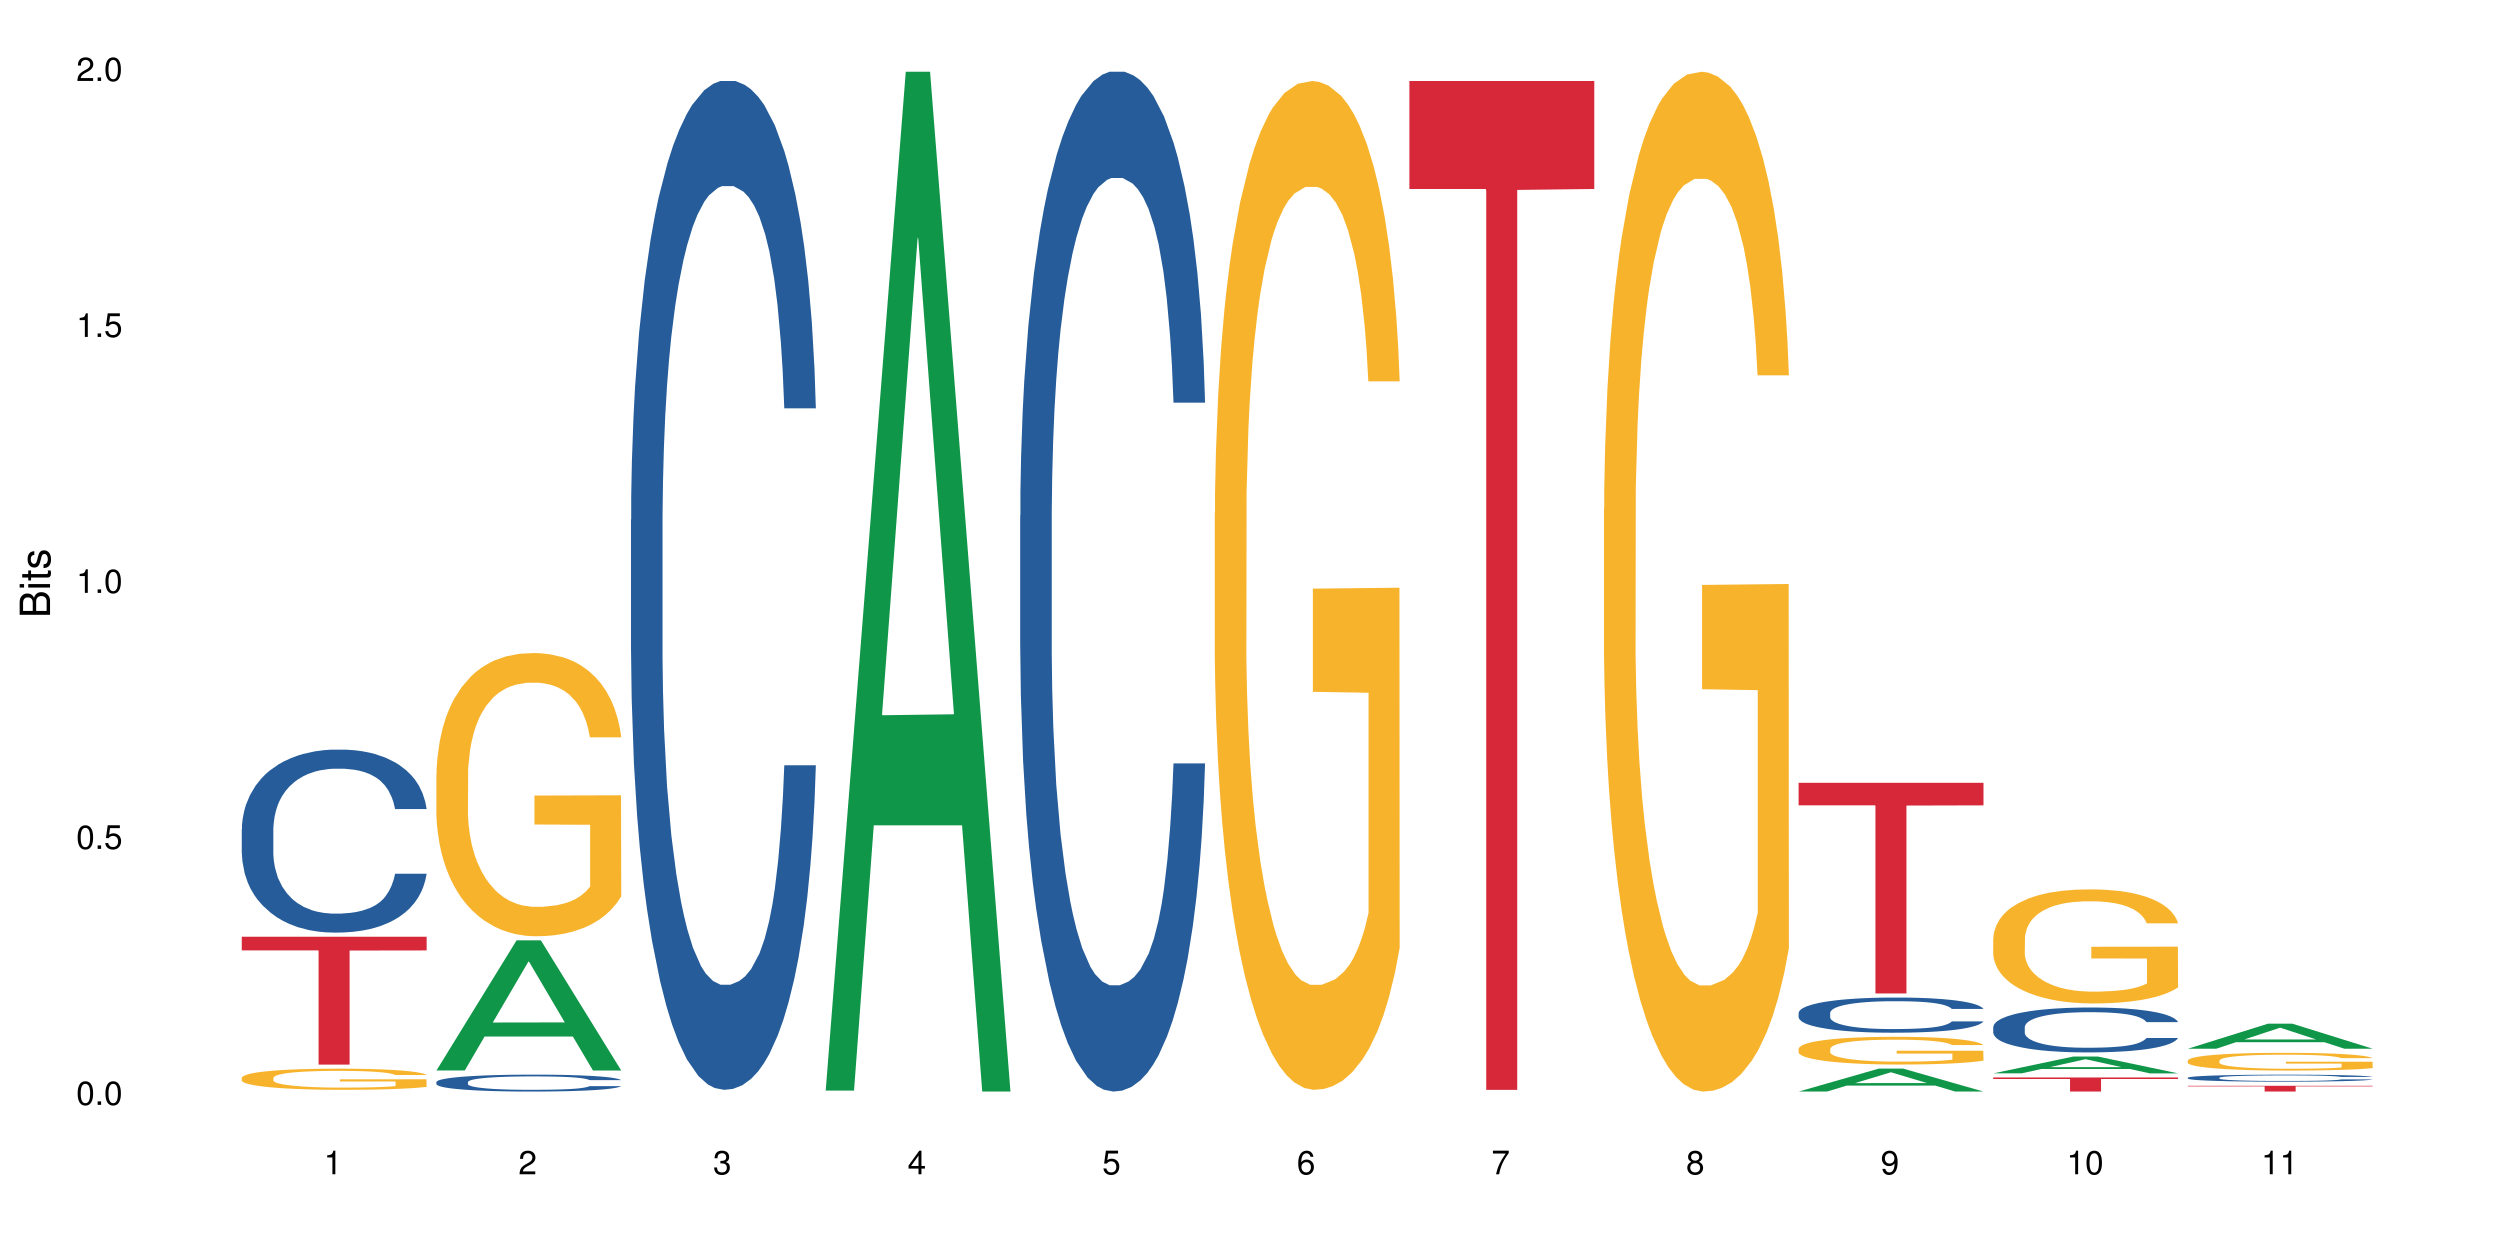 <?xml version="1.0" encoding="UTF-8"?>
<svg xmlns="http://www.w3.org/2000/svg" xmlns:xlink="http://www.w3.org/1999/xlink" width="720pt" height="360pt" viewBox="0 0 720 360" version="1.1">
<defs>
<g>
<symbol overflow="visible" id="glyph0-0">
<path style="stroke:none;" d=""/>
</symbol>
<symbol overflow="visible" id="glyph0-1">
<path style="stroke:none;" d="M 2.641 -6.797 C 2 -6.797 1.422 -6.531 1.078 -6.047 C 0.641 -5.453 0.406 -4.547 0.406 -3.297 C 0.406 -1 1.188 0.219 2.641 0.219 C 4.078 0.219 4.859 -1 4.859 -3.234 C 4.859 -4.562 4.656 -5.438 4.203 -6.047 C 3.844 -6.531 3.281 -6.797 2.641 -6.797 Z M 2.641 -6.047 C 3.547 -6.047 4 -5.125 4 -3.312 C 4 -1.375 3.562 -0.484 2.625 -0.484 C 1.734 -0.484 1.281 -1.422 1.281 -3.281 C 1.281 -5.141 1.734 -6.047 2.641 -6.047 Z M 2.641 -6.047 "/>
</symbol>
<symbol overflow="visible" id="glyph0-2">
<path style="stroke:none;" d="M 1.828 -1 L 0.828 -1 L 0.828 0 L 1.828 0 Z M 1.828 -1 "/>
</symbol>
<symbol overflow="visible" id="glyph0-3">
<path style="stroke:none;" d="M 4.562 -6.797 L 1.062 -6.797 L 0.547 -3.094 L 1.328 -3.094 C 1.719 -3.562 2.047 -3.734 2.578 -3.734 C 3.484 -3.734 4.062 -3.109 4.062 -2.094 C 4.062 -1.125 3.484 -0.531 2.578 -0.531 C 1.828 -0.531 1.375 -0.906 1.188 -1.672 L 0.328 -1.672 C 0.453 -1.109 0.547 -0.844 0.75 -0.594 C 1.125 -0.078 1.828 0.219 2.594 0.219 C 3.969 0.219 4.922 -0.781 4.922 -2.219 C 4.922 -3.562 4.031 -4.484 2.719 -4.484 C 2.25 -4.484 1.859 -4.359 1.469 -4.062 L 1.734 -5.969 L 4.562 -5.969 Z M 4.562 -6.797 "/>
</symbol>
<symbol overflow="visible" id="glyph0-4">
<path style="stroke:none;" d="M 2.484 -4.844 L 2.484 0 L 3.328 0 L 3.328 -6.797 L 2.766 -6.797 C 2.469 -5.75 2.281 -5.609 0.984 -5.453 L 0.984 -4.844 Z M 2.484 -4.844 "/>
</symbol>
<symbol overflow="visible" id="glyph0-5">
<path style="stroke:none;" d="M 4.859 -0.828 L 1.281 -0.828 C 1.359 -1.391 1.672 -1.75 2.5 -2.234 L 3.469 -2.75 C 4.406 -3.266 4.906 -3.969 4.906 -4.812 C 4.906 -5.375 4.672 -5.906 4.266 -6.266 C 3.859 -6.625 3.375 -6.797 2.719 -6.797 C 1.859 -6.797 1.219 -6.5 0.844 -5.922 C 0.609 -5.562 0.5 -5.125 0.484 -4.438 L 1.328 -4.438 C 1.359 -4.906 1.406 -5.188 1.531 -5.406 C 1.75 -5.812 2.188 -6.062 2.703 -6.062 C 3.469 -6.062 4.031 -5.516 4.031 -4.781 C 4.031 -4.25 3.719 -3.797 3.125 -3.438 L 2.234 -2.938 C 0.812 -2.141 0.406 -1.5 0.328 0 L 4.859 0 Z M 4.859 -0.828 "/>
</symbol>
<symbol overflow="visible" id="glyph0-6">
<path style="stroke:none;" d="M 2.125 -3.125 L 2.578 -3.125 C 3.516 -3.125 3.984 -2.703 3.984 -1.891 C 3.984 -1.031 3.469 -0.531 2.578 -0.531 C 1.656 -0.531 1.203 -0.984 1.156 -1.969 L 0.312 -1.969 C 0.344 -1.422 0.438 -1.078 0.609 -0.766 C 0.953 -0.109 1.625 0.219 2.547 0.219 C 3.953 0.219 4.859 -0.609 4.859 -1.906 C 4.859 -2.766 4.516 -3.25 3.703 -3.516 C 4.344 -3.766 4.656 -4.25 4.656 -4.938 C 4.656 -6.109 3.875 -6.797 2.578 -6.797 C 1.203 -6.797 0.484 -6.047 0.453 -4.609 L 1.297 -4.609 C 1.312 -5.016 1.344 -5.25 1.453 -5.453 C 1.641 -5.828 2.062 -6.062 2.594 -6.062 C 3.344 -6.062 3.797 -5.625 3.797 -4.906 C 3.797 -4.422 3.609 -4.141 3.25 -3.984 C 3.016 -3.891 2.719 -3.844 2.125 -3.844 Z M 2.125 -3.125 "/>
</symbol>
<symbol overflow="visible" id="glyph0-7">
<path style="stroke:none;" d="M 3.141 -1.625 L 3.141 0 L 3.984 0 L 3.984 -1.625 L 4.984 -1.625 L 4.984 -2.391 L 3.984 -2.391 L 3.984 -6.797 L 3.359 -6.797 L 0.266 -2.516 L 0.266 -1.625 Z M 3.141 -2.391 L 1 -2.391 L 3.141 -5.359 Z M 3.141 -2.391 "/>
</symbol>
<symbol overflow="visible" id="glyph0-8">
<path style="stroke:none;" d="M 4.781 -5.031 C 4.609 -6.141 3.891 -6.797 2.844 -6.797 C 2.094 -6.797 1.422 -6.438 1.031 -5.828 C 0.609 -5.172 0.406 -4.344 0.406 -3.094 C 0.406 -1.953 0.578 -1.234 0.984 -0.625 C 1.359 -0.078 1.953 0.219 2.703 0.219 C 3.984 0.219 4.922 -0.734 4.922 -2.078 C 4.922 -3.344 4.062 -4.234 2.844 -4.234 C 2.172 -4.234 1.641 -3.969 1.281 -3.469 C 1.281 -5.125 1.828 -6.047 2.797 -6.047 C 3.391 -6.047 3.797 -5.672 3.938 -5.031 Z M 2.734 -3.484 C 3.547 -3.484 4.062 -2.922 4.062 -2 C 4.062 -1.156 3.484 -0.531 2.703 -0.531 C 1.922 -0.531 1.328 -1.188 1.328 -2.047 C 1.328 -2.891 1.906 -3.484 2.734 -3.484 Z M 2.734 -3.484 "/>
</symbol>
<symbol overflow="visible" id="glyph0-9">
<path style="stroke:none;" d="M 4.984 -6.797 L 0.438 -6.797 L 0.438 -5.969 L 4.109 -5.969 C 2.5 -3.656 1.828 -2.234 1.328 0 L 2.219 0 C 2.594 -2.172 3.453 -4.047 4.984 -6.094 Z M 4.984 -6.797 "/>
</symbol>
<symbol overflow="visible" id="glyph0-10">
<path style="stroke:none;" d="M 3.75 -3.578 C 4.453 -4 4.688 -4.344 4.688 -4.984 C 4.688 -6.047 3.844 -6.797 2.641 -6.797 C 1.438 -6.797 0.594 -6.047 0.594 -4.984 C 0.594 -4.359 0.828 -4.016 1.516 -3.578 C 0.734 -3.203 0.359 -2.641 0.359 -1.891 C 0.359 -0.641 1.297 0.219 2.641 0.219 C 3.984 0.219 4.922 -0.641 4.922 -1.875 C 4.922 -2.641 4.531 -3.203 3.75 -3.578 Z M 2.641 -6.047 C 3.359 -6.047 3.812 -5.625 3.812 -4.969 C 3.812 -4.344 3.344 -3.922 2.641 -3.922 C 1.922 -3.922 1.453 -4.344 1.453 -4.984 C 1.453 -5.625 1.922 -6.047 2.641 -6.047 Z M 2.641 -3.203 C 3.484 -3.203 4.062 -2.672 4.062 -1.875 C 4.062 -1.062 3.484 -0.531 2.625 -0.531 C 1.797 -0.531 1.219 -1.078 1.219 -1.875 C 1.219 -2.672 1.797 -3.203 2.641 -3.203 Z M 2.641 -3.203 "/>
</symbol>
<symbol overflow="visible" id="glyph0-11">
<path style="stroke:none;" d="M 0.516 -1.547 C 0.672 -0.438 1.406 0.219 2.438 0.219 C 3.188 0.219 3.859 -0.141 4.266 -0.75 C 4.688 -1.406 4.891 -2.25 4.891 -3.484 C 4.891 -4.625 4.703 -5.359 4.312 -5.953 C 3.938 -6.5 3.344 -6.797 2.594 -6.797 C 1.297 -6.797 0.359 -5.844 0.359 -4.516 C 0.359 -3.25 1.234 -2.344 2.453 -2.344 C 3.094 -2.344 3.562 -2.578 4.016 -3.109 C 4 -1.453 3.469 -0.531 2.5 -0.531 C 1.906 -0.531 1.484 -0.906 1.359 -1.547 Z M 2.578 -6.062 C 3.375 -6.062 3.969 -5.406 3.969 -4.531 C 3.969 -3.688 3.375 -3.094 2.547 -3.094 C 1.734 -3.094 1.234 -3.672 1.234 -4.578 C 1.234 -5.438 1.797 -6.062 2.578 -6.062 Z M 2.578 -6.062 "/>
</symbol>
<symbol overflow="visible" id="glyph1-0">
<path style="stroke:none;" d=""/>
</symbol>
<symbol overflow="visible" id="glyph1-1">
<path style="stroke:none;" d="M 0 -0.953 L 0 -4.891 C 0 -5.719 -0.234 -6.344 -0.734 -6.797 C -1.188 -7.234 -1.812 -7.469 -2.5 -7.469 C -3.547 -7.469 -4.188 -7 -4.625 -5.875 C -4.984 -6.672 -5.641 -7.094 -6.531 -7.094 C -7.156 -7.094 -7.734 -6.859 -8.141 -6.391 C -8.562 -5.938 -8.75 -5.344 -8.75 -4.5 L -8.75 -0.953 Z M -4.984 -2.062 L -7.766 -2.062 L -7.766 -4.219 C -7.766 -4.844 -7.688 -5.203 -7.453 -5.5 C -7.219 -5.812 -6.859 -5.969 -6.375 -5.969 C -5.906 -5.969 -5.531 -5.812 -5.297 -5.5 C -5.062 -5.203 -4.984 -4.844 -4.984 -4.219 Z M -0.984 -2.062 L -4 -2.062 L -4 -4.781 C -4 -5.328 -3.859 -5.688 -3.578 -5.953 C -3.297 -6.219 -2.922 -6.359 -2.484 -6.359 C -2.062 -6.359 -1.688 -6.219 -1.406 -5.953 C -1.109 -5.688 -0.984 -5.328 -0.984 -4.781 Z M -0.984 -2.062 "/>
</symbol>
<symbol overflow="visible" id="glyph1-2">
<path style="stroke:none;" d="M -6.281 -1.797 L -6.281 -0.797 L 0 -0.797 L 0 -1.797 Z M -8.75 -1.797 L -8.75 -0.797 L -7.484 -0.797 L -7.484 -1.797 Z M -8.75 -1.797 "/>
</symbol>
<symbol overflow="visible" id="glyph1-3">
<path style="stroke:none;" d="M -6.281 -3.047 L -6.281 -2.016 L -8.016 -2.016 L -8.016 -1.016 L -6.281 -1.016 L -6.281 -0.172 L -5.469 -0.172 L -5.469 -1.016 L -0.719 -1.016 C -0.078 -1.016 0.281 -1.453 0.281 -2.234 C 0.281 -2.469 0.25 -2.719 0.188 -3.047 L -0.641 -3.047 C -0.609 -2.922 -0.594 -2.766 -0.594 -2.562 C -0.594 -2.141 -0.719 -2.016 -1.156 -2.016 L -5.469 -2.016 L -5.469 -3.047 Z M -6.281 -3.047 "/>
</symbol>
<symbol overflow="visible" id="glyph1-4">
<path style="stroke:none;" d="M -4.531 -5.25 C -5.766 -5.25 -6.469 -4.422 -6.469 -2.969 C -6.469 -1.516 -5.719 -0.562 -4.547 -0.562 C -3.562 -0.562 -3.094 -1.062 -2.734 -2.562 L -2.516 -3.484 C -2.344 -4.188 -2.094 -4.469 -1.625 -4.469 C -1.047 -4.469 -0.641 -3.875 -0.641 -3 C -0.641 -2.453 -0.797 -2 -1.062 -1.75 C -1.25 -1.594 -1.422 -1.531 -1.875 -1.469 L -1.875 -0.406 C -0.422 -0.453 0.281 -1.266 0.281 -2.922 C 0.281 -4.5 -0.5 -5.516 -1.719 -5.516 C -2.656 -5.516 -3.172 -4.984 -3.469 -3.734 L -3.703 -2.766 C -3.891 -1.953 -4.156 -1.609 -4.594 -1.609 C -5.172 -1.609 -5.547 -2.125 -5.547 -2.938 C -5.547 -3.75 -5.203 -4.172 -4.531 -4.203 Z M -4.531 -5.25 "/>
</symbol>
</g>
</defs>
<g id="surface124048">
<rect x="0" y="0" width="720" height="360" style="fill:rgb(100%,100%,100%);fill-opacity:1;stroke:none;"/>
<path style=" stroke:none;fill-rule:nonzero;fill:rgb(14.51%,36.078%,60%);fill-opacity:1;" d="M 69.629 238.832 L 69.695 238.785 L 69.695 237.629 L 69.891 235.797 L 70.344 233.484 L 70.797 231.895 L 71.969 229.055 L 73.59 226.309 L 75.277 224.188 L 76.512 222.934 L 77.617 221.973 L 80.148 220.191 L 81.773 219.273 L 83.523 218.457 L 85.668 217.637 L 87.227 217.156 L 90.73 216.383 L 93.328 216.047 L 95.344 215.902 L 99.691 215.902 L 102.289 216.094 L 104.172 216.336 L 106.25 216.723 L 108.004 217.156 L 111.055 218.215 L 113.781 219.562 L 115.016 220.336 L 116.965 221.828 L 118.457 223.273 L 119.496 224.523 L 120.664 226.309 L 121.703 228.477 L 122.484 230.93 L 122.875 233.004 L 113.781 233.004 L 113.328 231.074 L 112.809 229.582 L 111.836 227.609 L 110.859 226.211 L 109.496 224.812 L 108.266 223.898 L 106.574 222.984 L 105.082 222.406 L 103.523 221.973 L 102.031 221.684 L 99.172 221.395 L 95.863 221.395 L 94.629 221.492 L 92.098 221.875 L 90.73 222.211 L 88.785 222.887 L 87.422 223.512 L 85.797 224.477 L 84.695 225.297 L 83.328 226.547 L 82.355 227.656 L 81.254 229.246 L 80.602 230.449 L 80.02 231.797 L 79.5 233.387 L 79.109 235.074 L 78.852 236.855 L 78.719 238.59 L 78.719 246.059 L 78.852 247.789 L 79.176 249.812 L 80.02 252.754 L 81.254 255.305 L 82.68 257.328 L 84.043 258.773 L 84.824 259.449 L 85.863 260.219 L 87.484 261.184 L 89.824 262.145 L 91.188 262.531 L 93.266 262.918 L 95.406 263.109 L 98.266 263.109 L 100.797 262.918 L 102.484 262.676 L 104.238 262.289 L 106.641 261.473 L 108.133 260.699 L 109.434 259.785 L 110.406 258.871 L 111.055 258.098 L 112.031 256.605 L 112.809 254.969 L 113.395 253.281 L 113.781 251.645 L 122.875 251.645 L 122.484 253.57 L 121.898 255.449 L 121.316 256.848 L 120.406 258.531 L 119.367 260.027 L 117.875 261.711 L 116.641 262.82 L 115.016 264.023 L 113.523 264.938 L 111.898 265.758 L 109.496 266.723 L 107.938 267.203 L 106.25 267.637 L 104.238 268.023 L 101.707 268.359 L 98.977 268.551 L 96.445 268.602 L 93.719 268.504 L 91.707 268.312 L 89.043 267.879 L 85.73 267.012 L 83.328 266.094 L 81.445 265.18 L 79.824 264.219 L 78.004 262.918 L 75.668 260.797 L 74.238 259.16 L 73.266 257.809 L 72.16 255.934 L 71.383 254.246 L 70.473 251.547 L 69.824 248.129 L 69.629 245.48 Z M 69.629 238.832 "/>
<path style=" stroke:none;fill-rule:nonzero;fill:rgb(96.863%,70.196%,16.863%);fill-opacity:1;" d="M 69.629 310.387 L 69.695 310.383 L 69.695 310.27 L 69.953 310.02 L 70.602 309.676 L 71.449 309.391 L 72.355 309.168 L 72.941 309.055 L 73.914 308.887 L 74.758 308.766 L 76.902 308.516 L 79.629 308.281 L 81.121 308.18 L 82.809 308.086 L 85.215 307.98 L 86.316 307.941 L 89.691 307.852 L 93.523 307.797 L 97.746 307.781 L 99.691 307.785 L 102.355 307.809 L 105.992 307.871 L 108.07 307.926 L 109.691 307.98 L 111.379 308.055 L 113.457 308.164 L 115.406 308.297 L 116.965 308.43 L 118.523 308.598 L 119.82 308.777 L 120.926 308.969 L 121.898 309.203 L 122.484 309.398 L 122.875 309.594 L 113.848 309.594 L 113.328 309.398 L 112.742 309.246 L 111.77 309.062 L 110.797 308.93 L 109.82 308.824 L 108.004 308.68 L 106.445 308.594 L 104.496 308.516 L 102.613 308.465 L 100.473 308.43 L 99.172 308.418 L 95.73 308.418 L 92.613 308.457 L 90.797 308.504 L 89.5 308.547 L 87.68 308.633 L 86.578 308.699 L 85.926 308.742 L 83.98 308.914 L 82.68 309.07 L 81.965 309.176 L 81.059 309.344 L 80.406 309.492 L 79.695 309.715 L 79.305 309.883 L 78.785 310.258 L 78.719 311.258 L 78.914 311.469 L 79.305 311.699 L 79.824 311.898 L 80.602 312.109 L 81.383 312.27 L 82.746 312.484 L 83.914 312.629 L 84.824 312.727 L 86.578 312.875 L 87.289 312.926 L 88.98 313.023 L 90.73 313.102 L 92.875 313.168 L 94.5 313.203 L 97.094 313.23 L 100.406 313.23 L 104.305 313.199 L 106.77 313.152 L 108.457 313.109 L 109.562 313.07 L 110.926 313.008 L 111.898 312.953 L 112.809 312.891 L 113.914 312.797 L 113.914 311.469 L 97.875 311.465 L 97.875 310.844 L 122.809 310.836 L 122.875 313.008 L 121.512 313.16 L 119.82 313.305 L 118.199 313.414 L 116.512 313.508 L 114.109 313.613 L 112.16 313.68 L 109.172 313.758 L 106.445 313.809 L 103.59 313.84 L 101.055 313.859 L 98.07 313.863 L 95.406 313.852 L 92.551 313.82 L 90.277 313.773 L 88.199 313.719 L 86.121 313.648 L 83.523 313.531 L 81.836 313.438 L 80.082 313.32 L 78.332 313.18 L 76.773 313.031 L 75.734 312.914 L 74.695 312.781 L 73.59 312.613 L 72.551 312.426 L 71.773 312.254 L 71.059 312.059 L 70.539 311.875 L 70.02 311.625 L 69.758 311.426 L 69.629 311.254 Z M 69.629 310.387 "/>
<path style=" stroke:none;fill-rule:nonzero;fill:rgb(83.922%,15.686%,22.353%);fill-opacity:1;" d="M 69.629 269.781 L 122.875 269.781 L 122.875 273.723 L 100.684 273.758 L 100.684 306.602 L 91.754 306.602 L 91.754 273.789 L 91.625 273.723 L 69.629 273.723 Z M 69.629 269.781 "/>
<path style=" stroke:none;fill-rule:nonzero;fill:rgb(6.275%,58.824%,28.235%);fill-opacity:1;" d="M 125.676 308.285 L 125.734 308.25 L 148.77 270.824 L 155.77 270.824 L 178.918 308.32 L 170.785 308.32 L 164.984 298.531 L 139.555 298.531 L 133.867 308.285 L 125.676 308.285 L 142 294.484 L 162.652 294.449 L 152.355 276.949 L 152.242 276.914 L 152.129 277.02 L 141.945 294.449 L 142 294.484 Z M 125.676 308.285 "/>
<path style=" stroke:none;fill-rule:nonzero;fill:rgb(14.51%,36.078%,60%);fill-opacity:1;" d="M 125.676 311.621 L 125.742 311.613 L 125.742 311.508 L 125.934 311.34 L 126.391 311.125 L 126.844 310.977 L 128.012 310.715 L 129.637 310.461 L 131.324 310.266 L 132.559 310.148 L 133.664 310.062 L 136.195 309.898 L 137.816 309.812 L 139.57 309.734 L 141.715 309.66 L 143.273 309.617 L 146.777 309.543 L 149.375 309.516 L 151.391 309.5 L 155.738 309.5 L 158.336 309.52 L 160.219 309.539 L 162.297 309.574 L 164.051 309.617 L 167.102 309.715 L 169.828 309.84 L 171.062 309.91 L 173.012 310.047 L 174.504 310.18 L 175.543 310.297 L 176.711 310.461 L 177.75 310.664 L 178.531 310.891 L 178.918 311.082 L 169.828 311.082 L 169.375 310.902 L 168.855 310.766 L 167.883 310.582 L 166.906 310.453 L 165.543 310.324 L 164.309 310.238 L 162.621 310.156 L 161.129 310.102 L 159.57 310.062 L 158.078 310.035 L 155.219 310.008 L 151.906 310.008 L 150.676 310.016 L 148.141 310.051 L 146.777 310.082 L 144.832 310.145 L 143.469 310.203 L 141.844 310.293 L 140.738 310.367 L 139.375 310.484 L 138.402 310.586 L 137.297 310.734 L 136.648 310.844 L 136.066 310.969 L 135.547 311.117 L 135.156 311.273 L 134.895 311.438 L 134.766 311.598 L 134.766 312.289 L 134.895 312.449 L 135.219 312.633 L 136.066 312.906 L 137.297 313.141 L 138.727 313.328 L 140.09 313.461 L 140.871 313.523 L 141.91 313.598 L 143.531 313.684 L 145.871 313.773 L 147.234 313.809 L 149.312 313.844 L 151.453 313.863 L 154.312 313.863 L 156.844 313.844 L 158.531 313.824 L 160.285 313.789 L 162.688 313.711 L 164.18 313.641 L 165.48 313.555 L 166.453 313.473 L 167.102 313.398 L 168.074 313.262 L 168.855 313.109 L 169.441 312.953 L 169.828 312.805 L 178.918 312.805 L 178.531 312.98 L 177.945 313.156 L 177.363 313.285 L 176.453 313.441 L 175.414 313.578 L 173.922 313.734 L 172.688 313.836 L 171.062 313.949 L 169.57 314.031 L 167.945 314.109 L 165.543 314.195 L 163.984 314.242 L 162.297 314.281 L 160.285 314.316 L 157.754 314.348 L 155.023 314.367 L 152.492 314.371 L 149.766 314.363 L 147.754 314.344 L 145.09 314.305 L 141.777 314.223 L 139.375 314.141 L 137.492 314.055 L 135.871 313.965 L 134.051 313.844 L 131.715 313.648 L 130.285 313.5 L 129.312 313.375 L 128.207 313.199 L 127.43 313.043 L 126.52 312.793 L 125.871 312.48 L 125.676 312.234 Z M 125.676 311.621 "/>
<path style=" stroke:none;fill-rule:nonzero;fill:rgb(96.863%,70.196%,16.863%);fill-opacity:1;" d="M 125.676 223.012 L 125.742 222.934 L 125.742 221.445 L 126 218.094 L 126.648 213.473 L 127.492 209.676 L 128.402 206.695 L 128.988 205.129 L 129.961 202.895 L 130.805 201.258 L 132.949 197.906 L 135.676 194.777 L 137.168 193.434 L 138.855 192.168 L 141.258 190.754 L 142.363 190.23 L 145.738 189.039 L 149.57 188.293 L 153.793 188.07 L 155.738 188.145 L 158.402 188.445 L 162.039 189.262 L 164.117 190.008 L 165.738 190.754 L 167.426 191.723 L 169.504 193.211 L 171.453 195 L 173.012 196.789 L 174.57 199.023 L 175.867 201.406 L 176.973 204.012 L 177.945 207.141 L 178.531 209.75 L 178.918 212.355 L 169.895 212.355 L 169.375 209.75 L 168.789 207.738 L 167.816 205.281 L 166.844 203.492 L 165.867 202.078 L 164.051 200.141 L 162.492 198.949 L 160.543 197.906 L 158.66 197.234 L 156.52 196.789 L 155.219 196.637 L 151.777 196.637 L 148.66 197.16 L 146.844 197.754 L 145.543 198.352 L 143.727 199.469 L 142.621 200.363 L 141.973 200.957 L 140.027 203.27 L 138.727 205.355 L 138.012 206.77 L 137.105 209.004 L 136.453 211.016 L 135.738 213.996 L 135.352 216.23 L 134.832 221.297 L 134.766 234.707 L 134.961 237.535 L 135.352 240.59 L 135.871 243.273 L 136.648 246.105 L 137.43 248.266 L 138.793 251.168 L 139.961 253.105 L 140.871 254.375 L 142.621 256.383 L 143.336 257.055 L 145.023 258.395 L 146.777 259.438 L 148.922 260.332 L 150.543 260.781 L 153.141 261.152 L 156.453 261.152 L 160.348 260.707 L 162.816 260.109 L 164.504 259.512 L 165.609 258.992 L 166.973 258.172 L 167.945 257.426 L 168.855 256.609 L 169.961 255.34 L 169.961 237.535 L 153.922 237.461 L 153.922 229.117 L 178.855 229.043 L 178.918 258.172 L 177.555 260.184 L 175.867 262.121 L 174.246 263.609 L 172.555 264.879 L 170.152 266.293 L 168.207 267.188 L 165.219 268.23 L 162.492 268.898 L 159.637 269.348 L 157.102 269.57 L 154.117 269.645 L 151.453 269.496 L 148.598 269.051 L 146.324 268.453 L 144.246 267.707 L 142.168 266.738 L 139.57 265.176 L 137.883 263.91 L 136.129 262.344 L 134.375 260.48 L 132.816 258.469 L 131.777 256.906 L 130.742 255.117 L 129.637 252.883 L 128.598 250.352 L 127.82 248.039 L 127.105 245.434 L 126.586 242.977 L 126.066 239.621 L 125.805 236.941 L 125.676 234.633 Z M 125.676 223.012 "/>
<path style=" stroke:none;fill-rule:nonzero;fill:rgb(14.51%,36.078%,60%);fill-opacity:1;" d="M 181.723 149.742 L 181.785 149.477 L 181.785 143.102 L 181.98 133.012 L 182.438 120.262 L 182.891 111.5 L 184.059 95.828 L 185.684 80.691 L 187.371 69.004 L 188.605 62.098 L 189.707 56.789 L 192.242 46.961 L 193.863 41.914 L 195.617 37.398 L 197.762 32.883 L 199.32 30.23 L 202.824 25.98 L 205.422 24.121 L 207.434 23.324 L 211.785 23.324 L 214.383 24.387 L 216.266 25.715 L 218.344 27.84 L 220.098 30.23 L 223.148 36.07 L 225.875 43.508 L 227.109 47.758 L 229.059 55.992 L 230.551 63.957 L 231.59 70.863 L 232.758 80.691 L 233.797 92.641 L 234.578 106.188 L 234.965 117.605 L 225.875 117.605 L 225.422 106.984 L 224.902 98.75 L 223.926 87.859 L 222.953 80.16 L 221.59 72.457 L 220.355 67.41 L 218.668 62.363 L 217.176 59.176 L 215.617 56.789 L 214.121 55.195 L 211.266 53.602 L 207.953 53.602 L 206.723 54.133 L 204.188 56.258 L 202.824 58.117 L 200.875 61.832 L 199.512 65.285 L 197.891 70.598 L 196.785 75.113 L 195.422 82.02 L 194.449 88.125 L 193.344 96.891 L 192.695 103.531 L 192.109 110.969 L 191.59 119.73 L 191.203 129.027 L 190.941 138.855 L 190.812 148.414 L 190.812 189.582 L 190.941 199.141 L 191.266 210.297 L 192.109 226.496 L 193.344 240.574 L 194.773 251.727 L 196.137 259.695 L 196.918 263.414 L 197.953 267.664 L 199.578 272.977 L 201.914 278.285 L 203.281 280.41 L 205.355 282.535 L 207.5 283.598 L 210.355 283.598 L 212.891 282.535 L 214.578 281.207 L 216.332 279.082 L 218.734 274.57 L 220.227 270.32 L 221.523 265.273 L 222.5 260.227 L 223.148 255.977 L 224.121 247.746 L 224.902 238.715 L 225.484 229.418 L 225.875 220.391 L 234.965 220.391 L 234.578 231.012 L 233.992 241.371 L 233.406 249.07 L 232.5 258.367 L 231.461 266.602 L 229.965 275.895 L 228.734 282.004 L 227.109 288.645 L 225.617 293.691 L 223.992 298.207 L 221.59 303.516 L 220.031 306.172 L 218.344 308.562 L 216.332 310.688 L 213.797 312.547 L 211.07 313.609 L 208.539 313.875 L 205.812 313.344 L 203.801 312.281 L 201.137 309.891 L 197.824 305.109 L 195.422 300.066 L 193.539 295.02 L 191.918 289.707 L 190.098 282.535 L 187.762 270.852 L 186.332 261.82 L 185.359 254.383 L 184.254 244.027 L 183.477 234.73 L 182.566 219.859 L 181.918 201 L 181.723 186.395 Z M 181.723 149.742 "/>
<path style=" stroke:none;fill-rule:nonzero;fill:rgb(6.275%,58.824%,28.235%);fill-opacity:1;" d="M 237.77 314.094 L 237.824 313.82 L 260.863 20.664 L 267.859 20.664 L 291.012 314.371 L 282.879 314.371 L 277.074 237.703 L 251.648 237.703 L 245.961 314.094 L 237.77 314.094 L 254.094 205.988 L 274.742 205.711 L 264.449 68.648 L 264.332 68.375 L 264.219 69.199 L 254.039 205.711 L 254.094 205.988 Z M 237.77 314.094 "/>
<path style=" stroke:none;fill-rule:nonzero;fill:rgb(14.51%,36.078%,60%);fill-opacity:1;" d="M 293.816 148.457 L 293.879 148.188 L 293.879 141.742 L 294.074 131.543 L 294.527 118.656 L 294.984 109.797 L 296.152 93.957 L 297.777 78.652 L 299.465 66.84 L 300.699 59.859 L 301.801 54.492 L 304.332 44.559 L 305.957 39.457 L 307.711 34.891 L 309.852 30.328 L 311.41 27.645 L 314.918 23.348 L 317.516 21.469 L 319.527 20.664 L 323.879 20.664 L 326.477 21.738 L 328.359 23.078 L 330.438 25.227 L 332.191 27.645 L 335.242 33.551 L 337.969 41.066 L 339.203 45.363 L 341.148 53.684 L 342.645 61.738 L 343.684 68.719 L 344.852 78.652 L 345.891 90.734 L 346.668 104.426 L 347.059 115.969 L 337.969 115.969 L 337.516 105.23 L 336.996 96.91 L 336.02 85.902 L 335.047 78.117 L 333.684 70.332 L 332.449 65.23 L 330.762 60.129 L 329.266 56.906 L 327.711 54.492 L 326.215 52.879 L 323.359 51.27 L 320.047 51.27 L 318.812 51.805 L 316.281 53.953 L 314.918 55.832 L 312.969 59.59 L 311.605 63.082 L 309.984 68.449 L 308.879 73.016 L 307.516 79.996 L 306.543 86.172 L 305.438 95.031 L 304.789 101.742 L 304.203 109.258 L 303.684 118.117 L 303.293 127.516 L 303.035 137.449 L 302.906 147.113 L 302.906 188.727 L 303.035 198.391 L 303.359 209.668 L 304.203 226.043 L 305.438 240.273 L 306.867 251.547 L 308.23 259.602 L 309.008 263.359 L 310.047 267.656 L 311.672 273.027 L 314.008 278.395 L 315.371 280.543 L 317.449 282.691 L 319.594 283.766 L 322.449 283.766 L 324.98 282.691 L 326.672 281.348 L 328.422 279.199 L 330.824 274.637 L 332.32 270.34 L 333.617 265.242 L 334.594 260.141 L 335.242 255.844 L 336.215 247.52 L 336.996 238.395 L 337.578 228.996 L 337.969 219.867 L 347.059 219.867 L 346.668 230.609 L 346.086 241.078 L 345.5 248.863 L 344.59 258.262 L 343.551 266.582 L 342.059 275.98 L 340.824 282.152 L 339.203 288.867 L 337.707 293.969 L 336.086 298.531 L 333.684 303.898 L 332.125 306.586 L 330.438 309 L 328.422 311.148 L 325.891 313.027 L 323.164 314.102 L 320.633 314.371 L 317.906 313.832 L 315.891 312.762 L 313.23 310.344 L 309.918 305.512 L 307.516 300.41 L 305.633 295.309 L 304.008 289.941 L 302.191 282.691 L 299.852 270.879 L 298.426 261.75 L 297.449 254.234 L 296.348 243.762 L 295.566 234.367 L 294.66 219.332 L 294.008 200.27 L 293.816 185.504 Z M 293.816 148.457 "/>
<path style=" stroke:none;fill-rule:nonzero;fill:rgb(96.863%,70.196%,16.863%);fill-opacity:1;" d="M 349.859 147.77 L 349.926 147.504 L 349.926 142.199 L 350.188 130.258 L 350.836 113.805 L 351.68 100.273 L 352.59 89.66 L 353.172 84.086 L 354.148 76.129 L 354.992 70.289 L 357.133 58.348 L 359.859 47.203 L 361.355 42.43 L 363.043 37.918 L 365.445 32.875 L 366.547 31.02 L 369.926 26.773 L 373.758 24.121 L 377.977 23.324 L 379.926 23.59 L 382.586 24.648 L 386.223 27.57 L 388.301 30.223 L 389.926 32.875 L 391.613 36.324 L 393.691 41.633 L 395.637 48 L 397.195 54.367 L 398.754 62.328 L 400.055 70.82 L 401.156 80.105 L 402.133 91.25 L 402.715 100.539 L 403.105 109.824 L 394.078 109.824 L 393.559 100.539 L 392.977 93.375 L 392 84.617 L 391.027 78.25 L 390.055 73.207 L 388.234 66.309 L 386.676 62.062 L 384.73 58.348 L 382.848 55.961 L 380.703 54.367 L 379.406 53.84 L 375.965 53.84 L 372.848 55.695 L 371.027 57.816 L 369.73 59.941 L 367.914 63.922 L 366.809 67.105 L 366.16 69.227 L 364.211 77.453 L 362.914 84.883 L 362.199 89.926 L 361.289 97.887 L 360.641 105.051 L 359.926 115.664 L 359.535 123.625 L 359.016 141.668 L 358.953 189.43 L 359.145 199.512 L 359.535 210.391 L 360.055 219.945 L 360.836 230.027 L 361.613 237.723 L 362.977 248.07 L 364.145 254.969 L 365.055 259.48 L 366.809 266.645 L 367.523 269.031 L 369.211 273.809 L 370.965 277.523 L 373.105 280.707 L 374.73 282.301 L 377.328 283.625 L 380.641 283.625 L 384.535 282.035 L 387.004 279.91 L 388.691 277.789 L 389.793 275.93 L 391.156 273.012 L 392.133 270.359 L 393.039 267.441 L 394.145 262.93 L 394.145 199.512 L 378.105 199.246 L 378.105 169.527 L 403.039 169.262 L 403.105 273.012 L 401.742 280.176 L 400.055 287.074 L 398.43 292.383 L 396.742 296.895 L 394.34 301.934 L 392.391 305.117 L 389.406 308.832 L 386.676 311.223 L 383.82 312.812 L 381.289 313.609 L 378.301 313.875 L 375.641 313.344 L 372.781 311.754 L 370.508 309.629 L 368.434 306.977 L 366.355 303.527 L 363.758 297.953 L 362.066 293.445 L 360.316 287.871 L 358.562 281.238 L 357.004 274.074 L 355.965 268.5 L 354.926 262.133 L 353.82 254.172 L 352.781 245.152 L 352.004 236.926 L 351.289 227.637 L 350.77 218.883 L 350.25 206.941 L 349.992 197.391 L 349.859 189.164 Z M 349.859 147.77 "/>
<path style=" stroke:none;fill-rule:nonzero;fill:rgb(83.922%,15.686%,22.353%);fill-opacity:1;" d="M 405.906 23.324 L 459.152 23.324 L 459.152 54.426 L 436.961 54.699 L 436.961 313.875 L 428.035 313.875 L 428.035 54.969 L 427.902 54.426 L 405.906 54.426 Z M 405.906 23.324 "/>
<path style=" stroke:none;fill-rule:nonzero;fill:rgb(96.863%,70.196%,16.863%);fill-opacity:1;" d="M 461.953 146.461 L 462.02 146.191 L 462.02 140.828 L 462.277 128.758 L 462.93 112.129 L 463.773 98.449 L 464.68 87.719 L 465.266 82.086 L 466.238 74.039 L 467.082 68.141 L 469.227 56.07 L 471.953 44.805 L 473.445 39.977 L 475.137 35.414 L 477.539 30.32 L 478.641 28.441 L 482.02 24.148 L 485.848 21.469 L 490.07 20.664 L 492.016 20.93 L 494.68 22.004 L 498.316 24.953 L 500.395 27.637 L 502.016 30.32 L 503.703 33.805 L 505.781 39.172 L 507.73 45.609 L 509.289 52.047 L 510.848 60.094 L 512.145 68.676 L 513.25 78.062 L 514.223 89.328 L 514.809 98.715 L 515.199 108.105 L 506.172 108.105 L 505.652 98.715 L 505.07 91.477 L 504.094 82.625 L 503.121 76.188 L 502.148 71.09 L 500.328 64.117 L 498.77 59.824 L 496.82 56.07 L 494.938 53.656 L 492.797 52.047 L 491.496 51.508 L 488.055 51.508 L 484.941 53.387 L 483.121 55.531 L 481.824 57.68 L 480.004 61.703 L 478.902 64.922 L 478.25 67.066 L 476.305 75.383 L 475.004 82.891 L 474.289 87.988 L 473.383 96.035 L 472.734 103.277 L 472.02 114.004 L 471.629 122.051 L 471.109 140.293 L 471.043 188.574 L 471.238 198.766 L 471.629 209.762 L 472.148 219.418 L 472.926 229.609 L 473.707 237.391 L 475.07 247.852 L 476.238 254.824 L 477.148 259.383 L 478.902 266.625 L 479.617 269.039 L 481.305 273.867 L 483.059 277.625 L 485.199 280.844 L 486.824 282.453 L 489.422 283.793 L 492.73 283.793 L 496.629 282.184 L 499.094 280.039 L 500.781 277.891 L 501.887 276.016 L 503.25 273.062 L 504.223 270.383 L 505.133 267.43 L 506.238 262.871 L 506.238 198.766 L 490.199 198.496 L 490.199 168.457 L 515.133 168.188 L 515.199 273.062 L 513.836 280.305 L 512.145 287.281 L 510.523 292.645 L 508.836 297.203 L 506.434 302.301 L 504.484 305.52 L 501.496 309.273 L 498.77 311.688 L 495.914 313.297 L 493.383 314.102 L 490.395 314.371 L 487.73 313.836 L 484.875 312.227 L 482.602 310.078 L 480.523 307.398 L 478.445 303.91 L 475.848 298.277 L 474.16 293.719 L 472.406 288.086 L 470.656 281.379 L 469.098 274.137 L 468.059 268.504 L 467.02 262.066 L 465.914 254.02 L 464.875 244.898 L 464.098 236.586 L 463.383 227.195 L 462.863 218.344 L 462.344 206.277 L 462.082 196.621 L 461.953 188.305 Z M 461.953 146.461 "/>
<path style=" stroke:none;fill-rule:nonzero;fill:rgb(6.275%,58.824%,28.235%);fill-opacity:1;" d="M 518 314.363 L 518.059 314.359 L 541.094 307.762 L 548.094 307.762 L 571.246 314.371 L 563.109 314.371 L 557.309 312.645 L 531.879 312.645 L 526.191 314.363 L 518 314.363 L 534.324 311.934 L 554.977 311.926 L 544.68 308.84 L 544.566 308.836 L 544.453 308.855 L 534.27 311.926 L 534.324 311.934 Z M 518 314.363 "/>
<path style=" stroke:none;fill-rule:nonzero;fill:rgb(14.51%,36.078%,60%);fill-opacity:1;" d="M 518 291.703 L 518.066 291.695 L 518.066 291.473 L 518.262 291.121 L 518.715 290.676 L 519.168 290.371 L 520.336 289.824 L 521.961 289.297 L 523.648 288.891 L 524.883 288.648 L 525.988 288.465 L 528.52 288.121 L 530.141 287.945 L 531.895 287.789 L 534.039 287.633 L 535.598 287.539 L 539.102 287.391 L 541.699 287.328 L 543.715 287.301 L 548.062 287.301 L 550.66 287.336 L 552.543 287.383 L 554.621 287.457 L 556.375 287.539 L 559.426 287.742 L 562.152 288.004 L 563.387 288.148 L 565.336 288.438 L 566.828 288.715 L 567.867 288.957 L 569.035 289.297 L 570.074 289.715 L 570.855 290.184 L 571.246 290.582 L 562.152 290.582 L 561.699 290.215 L 561.18 289.926 L 560.207 289.547 L 559.23 289.277 L 557.867 289.012 L 556.633 288.836 L 554.945 288.66 L 553.453 288.547 L 551.895 288.465 L 550.402 288.41 L 547.543 288.355 L 544.234 288.355 L 543 288.371 L 540.465 288.445 L 539.102 288.512 L 537.156 288.641 L 535.793 288.762 L 534.168 288.945 L 533.062 289.102 L 531.699 289.344 L 530.727 289.555 L 529.621 289.863 L 528.973 290.094 L 528.391 290.352 L 527.871 290.656 L 527.48 290.98 L 527.219 291.324 L 527.09 291.656 L 527.09 293.09 L 527.219 293.422 L 527.547 293.812 L 528.391 294.375 L 529.621 294.867 L 531.051 295.254 L 532.414 295.531 L 533.195 295.664 L 534.234 295.809 L 535.855 295.996 L 538.195 296.18 L 539.559 296.254 L 541.637 296.328 L 543.777 296.367 L 546.637 296.367 L 549.168 296.328 L 550.855 296.281 L 552.609 296.207 L 555.012 296.051 L 556.504 295.902 L 557.805 295.727 L 558.777 295.551 L 559.426 295.402 L 560.402 295.117 L 561.18 294.801 L 561.766 294.477 L 562.152 294.164 L 571.246 294.164 L 570.855 294.535 L 570.27 294.895 L 569.688 295.164 L 568.777 295.488 L 567.738 295.773 L 566.246 296.098 L 565.012 296.309 L 563.387 296.543 L 561.895 296.719 L 560.27 296.875 L 557.867 297.059 L 556.309 297.152 L 554.621 297.234 L 552.609 297.309 L 550.078 297.375 L 547.348 297.41 L 544.816 297.422 L 542.09 297.402 L 540.078 297.363 L 537.414 297.281 L 534.102 297.113 L 531.699 296.938 L 529.816 296.762 L 528.195 296.578 L 526.375 296.328 L 524.039 295.922 L 522.609 295.605 L 521.637 295.348 L 520.531 294.988 L 519.754 294.664 L 518.844 294.145 L 518.195 293.488 L 518 292.98 Z M 518 291.703 "/>
<path style=" stroke:none;fill-rule:nonzero;fill:rgb(96.863%,70.196%,16.863%);fill-opacity:1;" d="M 518 302.02 L 518.066 302.012 L 518.066 301.867 L 518.324 301.539 L 518.973 301.086 L 519.816 300.715 L 520.727 300.422 L 521.312 300.27 L 522.285 300.051 L 523.129 299.891 L 525.273 299.562 L 528 299.254 L 529.492 299.125 L 531.18 299 L 533.582 298.863 L 534.688 298.812 L 538.062 298.695 L 541.895 298.621 L 546.117 298.598 L 548.062 298.605 L 550.727 298.637 L 554.363 298.715 L 556.441 298.789 L 558.062 298.863 L 559.75 298.957 L 561.828 299.102 L 563.777 299.277 L 565.336 299.453 L 566.895 299.672 L 568.191 299.906 L 569.297 300.16 L 570.27 300.465 L 570.855 300.723 L 571.246 300.977 L 562.219 300.977 L 561.699 300.723 L 561.113 300.523 L 560.141 300.285 L 559.168 300.109 L 558.191 299.969 L 556.375 299.781 L 554.816 299.664 L 552.867 299.562 L 550.984 299.496 L 548.844 299.453 L 547.543 299.438 L 544.102 299.438 L 540.984 299.488 L 539.168 299.547 L 537.871 299.605 L 536.051 299.715 L 534.949 299.801 L 534.297 299.859 L 532.352 300.086 L 531.051 300.289 L 530.336 300.43 L 529.43 300.648 L 528.777 300.844 L 528.066 301.137 L 527.676 301.355 L 527.156 301.852 L 527.09 303.164 L 527.285 303.441 L 527.676 303.738 L 528.195 304 L 528.973 304.277 L 529.754 304.488 L 531.117 304.773 L 532.285 304.965 L 533.195 305.09 L 534.949 305.285 L 535.66 305.352 L 537.352 305.48 L 539.102 305.582 L 541.246 305.672 L 542.867 305.715 L 545.465 305.75 L 548.777 305.75 L 552.672 305.707 L 555.141 305.648 L 556.828 305.59 L 557.934 305.539 L 559.297 305.461 L 560.27 305.387 L 561.18 305.309 L 562.285 305.184 L 562.285 303.441 L 546.246 303.434 L 546.246 302.617 L 571.18 302.609 L 571.246 305.461 L 569.879 305.656 L 568.191 305.848 L 566.57 305.992 L 564.883 306.117 L 562.477 306.254 L 560.531 306.344 L 557.543 306.445 L 554.816 306.508 L 551.961 306.555 L 549.426 306.574 L 546.441 306.582 L 543.777 306.566 L 540.922 306.523 L 538.648 306.465 L 536.57 306.395 L 534.492 306.297 L 531.895 306.145 L 530.207 306.02 L 528.453 305.867 L 526.699 305.688 L 525.145 305.488 L 524.105 305.336 L 523.066 305.16 L 521.961 304.941 L 520.922 304.695 L 520.145 304.469 L 519.43 304.215 L 518.91 303.973 L 518.391 303.645 L 518.129 303.383 L 518 303.156 Z M 518 302.02 "/>
<path style=" stroke:none;fill-rule:nonzero;fill:rgb(83.922%,15.686%,22.353%);fill-opacity:1;" d="M 518 225.453 L 571.246 225.453 L 571.246 231.945 L 549.055 232.004 L 549.055 286.121 L 540.125 286.121 L 540.125 232.059 L 539.996 231.945 L 518 231.945 Z M 518 225.453 "/>
<path style=" stroke:none;fill-rule:nonzero;fill:rgb(6.275%,58.824%,28.235%);fill-opacity:1;" d="M 574.047 309.129 L 574.102 309.125 L 597.141 304.273 L 604.137 304.273 L 627.289 309.133 L 619.156 309.133 L 613.355 307.863 L 587.926 307.863 L 582.238 309.129 L 574.047 309.129 L 590.371 307.34 L 611.023 307.336 L 600.727 305.066 L 600.613 305.062 L 600.496 305.074 L 590.316 307.336 L 590.371 307.34 Z M 574.047 309.129 "/>
<path style=" stroke:none;fill-rule:nonzero;fill:rgb(14.51%,36.078%,60%);fill-opacity:1;" d="M 574.047 295.797 L 574.113 295.785 L 574.113 295.5 L 574.305 295.051 L 574.762 294.484 L 575.215 294.094 L 576.383 293.398 L 578.008 292.727 L 579.695 292.207 L 580.93 291.898 L 582.035 291.664 L 584.566 291.227 L 586.188 291 L 587.941 290.801 L 590.086 290.598 L 591.645 290.48 L 595.148 290.293 L 597.746 290.211 L 599.758 290.176 L 604.109 290.176 L 606.707 290.223 L 608.59 290.281 L 610.668 290.375 L 612.422 290.48 L 615.473 290.742 L 618.199 291.07 L 619.434 291.262 L 621.383 291.625 L 622.875 291.98 L 623.914 292.289 L 625.082 292.727 L 626.121 293.258 L 626.902 293.859 L 627.289 294.367 L 618.199 294.367 L 617.746 293.895 L 617.227 293.527 L 616.254 293.043 L 615.277 292.703 L 613.914 292.359 L 612.68 292.133 L 610.992 291.91 L 609.5 291.77 L 607.941 291.664 L 606.449 291.59 L 603.59 291.52 L 600.277 291.52 L 599.047 291.543 L 596.512 291.641 L 595.148 291.723 L 593.203 291.887 L 591.84 292.039 L 590.215 292.277 L 589.109 292.477 L 587.746 292.785 L 586.773 293.055 L 585.668 293.445 L 585.02 293.742 L 584.438 294.07 L 583.918 294.461 L 583.527 294.875 L 583.266 295.312 L 583.137 295.734 L 583.137 297.566 L 583.266 297.992 L 583.59 298.488 L 584.438 299.207 L 585.668 299.832 L 587.098 300.328 L 588.461 300.684 L 589.242 300.848 L 590.281 301.039 L 591.902 301.273 L 594.242 301.512 L 595.605 301.605 L 597.684 301.699 L 599.824 301.746 L 602.68 301.746 L 605.215 301.699 L 606.902 301.641 L 608.656 301.547 L 611.059 301.344 L 612.551 301.156 L 613.852 300.934 L 614.824 300.707 L 615.473 300.52 L 616.445 300.152 L 617.227 299.75 L 617.812 299.336 L 618.199 298.938 L 627.289 298.938 L 626.902 299.41 L 626.316 299.867 L 625.73 300.211 L 624.824 300.625 L 623.785 300.992 L 622.289 301.402 L 621.059 301.676 L 619.434 301.973 L 617.941 302.195 L 616.316 302.395 L 613.914 302.633 L 612.355 302.75 L 610.668 302.855 L 608.656 302.949 L 606.121 303.035 L 603.395 303.082 L 600.863 303.094 L 598.137 303.07 L 596.125 303.023 L 593.461 302.914 L 590.148 302.703 L 587.746 302.48 L 585.863 302.254 L 584.242 302.02 L 582.422 301.699 L 580.086 301.18 L 578.656 300.777 L 577.684 300.449 L 576.578 299.988 L 575.801 299.574 L 574.891 298.914 L 574.242 298.074 L 574.047 297.426 Z M 574.047 295.797 "/>
<path style=" stroke:none;fill-rule:nonzero;fill:rgb(96.863%,70.196%,16.863%);fill-opacity:1;" d="M 574.047 270.211 L 574.113 270.18 L 574.113 269.582 L 574.371 268.23 L 575.02 266.371 L 575.863 264.84 L 576.773 263.641 L 577.359 263.012 L 578.332 262.109 L 579.176 261.449 L 581.32 260.098 L 584.047 258.84 L 585.539 258.301 L 587.227 257.789 L 589.629 257.219 L 590.734 257.008 L 594.109 256.527 L 597.941 256.23 L 602.16 256.141 L 604.109 256.168 L 606.773 256.289 L 610.41 256.617 L 612.484 256.918 L 614.109 257.219 L 615.797 257.609 L 617.875 258.211 L 619.824 258.93 L 621.383 259.648 L 622.941 260.551 L 624.238 261.512 L 625.344 262.559 L 626.316 263.82 L 626.902 264.871 L 627.289 265.922 L 618.266 265.922 L 617.746 264.871 L 617.16 264.059 L 616.188 263.07 L 615.215 262.352 L 614.238 261.781 L 612.422 261 L 610.863 260.52 L 608.914 260.098 L 607.031 259.828 L 604.891 259.648 L 603.59 259.59 L 600.148 259.59 L 597.031 259.801 L 595.215 260.039 L 593.914 260.281 L 592.098 260.73 L 590.992 261.09 L 590.344 261.328 L 588.398 262.262 L 587.098 263.102 L 586.383 263.672 L 585.477 264.57 L 584.824 265.379 L 584.109 266.582 L 583.723 267.48 L 583.203 269.52 L 583.137 274.922 L 583.332 276.062 L 583.723 277.293 L 584.242 278.371 L 585.02 279.512 L 585.801 280.383 L 587.164 281.555 L 588.332 282.332 L 589.242 282.844 L 590.992 283.652 L 591.707 283.926 L 593.395 284.465 L 595.148 284.883 L 597.293 285.246 L 598.914 285.426 L 601.512 285.574 L 604.824 285.574 L 608.719 285.395 L 611.188 285.152 L 612.875 284.914 L 613.98 284.703 L 615.344 284.375 L 616.316 284.074 L 617.227 283.742 L 618.332 283.234 L 618.332 276.062 L 602.293 276.031 L 602.293 272.672 L 627.227 272.641 L 627.289 284.375 L 625.926 285.184 L 624.238 285.965 L 622.617 286.566 L 620.926 287.074 L 618.523 287.645 L 616.578 288.004 L 613.59 288.426 L 610.863 288.695 L 608.008 288.875 L 605.473 288.965 L 602.488 288.996 L 599.824 288.934 L 596.969 288.754 L 594.695 288.516 L 592.617 288.215 L 590.539 287.824 L 587.941 287.195 L 586.254 286.684 L 584.5 286.055 L 582.746 285.305 L 581.188 284.492 L 580.148 283.863 L 579.109 283.145 L 578.008 282.242 L 576.969 281.223 L 576.188 280.293 L 575.477 279.242 L 574.957 278.254 L 574.438 276.902 L 574.176 275.824 L 574.047 274.891 Z M 574.047 270.211 "/>
<path style=" stroke:none;fill-rule:nonzero;fill:rgb(83.922%,15.686%,22.353%);fill-opacity:1;" d="M 574.047 310.312 L 627.289 310.312 L 627.289 310.75 L 605.102 310.754 L 605.102 314.371 L 596.172 314.371 L 596.172 310.754 L 596.043 310.75 L 574.047 310.75 Z M 574.047 310.312 "/>
<path style=" stroke:none;fill-rule:nonzero;fill:rgb(6.275%,58.824%,28.235%);fill-opacity:1;" d="M 630.094 302.031 L 630.148 302.023 L 653.188 294.82 L 660.184 294.82 L 683.336 302.039 L 675.203 302.039 L 669.398 300.152 L 643.973 300.152 L 638.285 302.031 L 630.094 302.031 L 646.418 299.375 L 667.066 299.367 L 656.773 296 L 656.656 295.992 L 656.543 296.012 L 646.363 299.367 L 646.418 299.375 Z M 630.094 302.031 "/>
<path style=" stroke:none;fill-rule:nonzero;fill:rgb(14.51%,36.078%,60%);fill-opacity:1;" d="M 630.094 310.387 L 630.156 310.383 L 630.156 310.34 L 630.352 310.27 L 630.809 310.18 L 631.262 310.121 L 632.43 310.012 L 634.055 309.906 L 635.742 309.824 L 636.977 309.777 L 638.078 309.738 L 640.613 309.672 L 642.234 309.637 L 643.988 309.605 L 646.133 309.574 L 647.691 309.555 L 651.195 309.527 L 653.793 309.512 L 655.805 309.508 L 660.156 309.508 L 662.754 309.516 L 664.637 309.523 L 666.715 309.539 L 668.469 309.555 L 671.52 309.594 L 674.246 309.648 L 675.48 309.676 L 677.43 309.734 L 678.922 309.789 L 679.961 309.836 L 681.129 309.906 L 682.168 309.988 L 682.949 310.082 L 683.336 310.16 L 674.246 310.16 L 673.793 310.09 L 673.273 310.031 L 672.297 309.957 L 671.324 309.902 L 669.961 309.848 L 668.727 309.812 L 667.039 309.777 L 665.547 309.758 L 663.988 309.738 L 662.492 309.727 L 659.637 309.719 L 656.324 309.719 L 655.09 309.723 L 652.559 309.734 L 651.195 309.75 L 649.246 309.773 L 647.883 309.797 L 646.262 309.836 L 645.156 309.867 L 643.793 309.914 L 642.82 309.957 L 641.715 310.02 L 641.066 310.062 L 640.48 310.117 L 639.961 310.176 L 639.574 310.242 L 639.312 310.309 L 639.184 310.375 L 639.184 310.66 L 639.312 310.727 L 639.637 310.805 L 640.48 310.918 L 641.715 311.016 L 643.145 311.094 L 644.508 311.148 L 645.285 311.176 L 646.324 311.203 L 647.949 311.242 L 650.285 311.277 L 651.648 311.293 L 653.727 311.309 L 655.871 311.316 L 658.727 311.316 L 661.262 311.309 L 662.949 311.297 L 664.703 311.281 L 667.105 311.25 L 668.598 311.223 L 669.895 311.188 L 670.871 311.152 L 671.52 311.121 L 672.492 311.066 L 673.273 311.004 L 673.855 310.938 L 674.246 310.875 L 683.336 310.875 L 682.949 310.949 L 682.363 311.02 L 681.777 311.074 L 680.871 311.141 L 679.832 311.195 L 678.336 311.262 L 677.105 311.305 L 675.48 311.348 L 673.988 311.383 L 672.363 311.414 L 669.961 311.453 L 668.402 311.473 L 666.715 311.488 L 664.703 311.504 L 662.168 311.516 L 659.441 311.523 L 656.91 311.523 L 654.184 311.52 L 652.168 311.512 L 649.508 311.496 L 646.195 311.465 L 643.793 311.43 L 641.91 311.395 L 640.289 311.355 L 638.469 311.309 L 636.133 311.227 L 634.703 311.164 L 633.73 311.113 L 632.625 311.039 L 631.848 310.977 L 630.938 310.871 L 630.289 310.742 L 630.094 310.641 Z M 630.094 310.387 "/>
<path style=" stroke:none;fill-rule:nonzero;fill:rgb(96.863%,70.196%,16.863%);fill-opacity:1;" d="M 630.094 305.406 L 630.156 305.402 L 630.156 305.309 L 630.418 305.098 L 631.066 304.809 L 631.91 304.57 L 632.82 304.383 L 633.406 304.285 L 634.379 304.145 L 635.223 304.043 L 637.367 303.832 L 640.094 303.637 L 641.586 303.555 L 643.273 303.473 L 645.676 303.387 L 646.781 303.352 L 650.156 303.277 L 653.988 303.23 L 658.207 303.219 L 660.156 303.223 L 662.82 303.242 L 666.453 303.293 L 668.531 303.34 L 670.156 303.387 L 671.844 303.445 L 673.922 303.539 L 675.871 303.652 L 677.43 303.766 L 678.988 303.902 L 680.285 304.055 L 681.391 304.215 L 682.363 304.414 L 682.949 304.574 L 683.336 304.738 L 674.312 304.738 L 673.793 304.574 L 673.207 304.449 L 672.234 304.297 L 671.258 304.184 L 670.285 304.094 L 668.469 303.973 L 666.91 303.898 L 664.961 303.832 L 663.078 303.793 L 660.938 303.766 L 659.637 303.754 L 656.195 303.754 L 653.078 303.785 L 651.262 303.824 L 649.961 303.863 L 648.145 303.934 L 647.039 303.988 L 646.391 304.023 L 644.441 304.168 L 643.145 304.301 L 642.43 304.391 L 641.52 304.527 L 640.871 304.656 L 640.156 304.84 L 639.77 304.98 L 639.25 305.301 L 639.184 306.141 L 639.379 306.316 L 639.77 306.508 L 640.289 306.676 L 641.066 306.852 L 641.844 306.988 L 643.211 307.172 L 644.379 307.293 L 645.285 307.371 L 647.039 307.496 L 647.754 307.539 L 649.441 307.621 L 651.195 307.688 L 653.34 307.742 L 654.961 307.773 L 657.559 307.797 L 660.871 307.797 L 664.766 307.766 L 667.234 307.73 L 668.922 307.691 L 670.027 307.66 L 671.391 307.609 L 672.363 307.562 L 673.273 307.512 L 674.375 307.43 L 674.375 306.316 L 658.34 306.312 L 658.34 305.789 L 683.273 305.785 L 683.336 307.609 L 681.973 307.734 L 680.285 307.855 L 678.66 307.949 L 676.973 308.027 L 674.57 308.117 L 672.625 308.172 L 669.637 308.238 L 666.91 308.281 L 664.051 308.309 L 661.52 308.324 L 658.531 308.328 L 655.871 308.316 L 653.016 308.289 L 650.742 308.254 L 648.664 308.207 L 646.586 308.145 L 643.988 308.047 L 642.301 307.969 L 640.547 307.871 L 638.793 307.754 L 637.234 307.629 L 636.195 307.531 L 635.156 307.418 L 634.055 307.277 L 633.016 307.117 L 632.234 306.973 L 631.523 306.812 L 631.004 306.656 L 630.484 306.445 L 630.223 306.277 L 630.094 306.133 Z M 630.094 305.406 "/>
<path style=" stroke:none;fill-rule:nonzero;fill:rgb(83.922%,15.686%,22.353%);fill-opacity:1;" d="M 630.094 312.703 L 683.336 312.703 L 683.336 312.883 L 661.148 312.883 L 661.148 314.371 L 652.219 314.371 L 652.219 312.887 L 652.09 312.883 L 630.094 312.883 Z M 630.094 312.703 "/>
<g style="fill:rgb(0%,0%,0%);fill-opacity:1;">
  <use xlink:href="#glyph0-1" x="21.957" y="318.198"/>
  <use xlink:href="#glyph0-2" x="27.291" y="318.198"/>
  <use xlink:href="#glyph0-1" x="29.958" y="318.198"/>
</g>
<g style="fill:rgb(0%,0%,0%);fill-opacity:1;">
  <use xlink:href="#glyph0-1" x="21.957" y="244.476"/>
  <use xlink:href="#glyph0-2" x="27.291" y="244.476"/>
  <use xlink:href="#glyph0-3" x="29.958" y="244.476"/>
</g>
<g style="fill:rgb(0%,0%,0%);fill-opacity:1;">
  <use xlink:href="#glyph0-4" x="21.957" y="170.753"/>
  <use xlink:href="#glyph0-2" x="27.291" y="170.753"/>
  <use xlink:href="#glyph0-1" x="29.958" y="170.753"/>
</g>
<g style="fill:rgb(0%,0%,0%);fill-opacity:1;">
  <use xlink:href="#glyph0-4" x="21.957" y="97.034"/>
  <use xlink:href="#glyph0-2" x="27.291" y="97.034"/>
  <use xlink:href="#glyph0-3" x="29.958" y="97.034"/>
</g>
<g style="fill:rgb(0%,0%,0%);fill-opacity:1;">
  <use xlink:href="#glyph0-5" x="21.957" y="23.312"/>
  <use xlink:href="#glyph0-2" x="27.291" y="23.312"/>
  <use xlink:href="#glyph0-1" x="29.958" y="23.312"/>
</g>
<g style="fill:rgb(0%,0%,0%);fill-opacity:1;">
  <use xlink:href="#glyph0-4" x="93.25" y="338.19"/>
</g>
<g style="fill:rgb(0%,0%,0%);fill-opacity:1;">
  <use xlink:href="#glyph0-5" x="149.297" y="338.19"/>
</g>
<g style="fill:rgb(0%,0%,0%);fill-opacity:1;">
  <use xlink:href="#glyph0-6" x="205.344" y="338.19"/>
</g>
<g style="fill:rgb(0%,0%,0%);fill-opacity:1;">
  <use xlink:href="#glyph0-7" x="261.391" y="338.19"/>
</g>
<g style="fill:rgb(0%,0%,0%);fill-opacity:1;">
  <use xlink:href="#glyph0-3" x="317.438" y="338.19"/>
</g>
<g style="fill:rgb(0%,0%,0%);fill-opacity:1;">
  <use xlink:href="#glyph0-8" x="373.484" y="338.19"/>
</g>
<g style="fill:rgb(0%,0%,0%);fill-opacity:1;">
  <use xlink:href="#glyph0-9" x="429.531" y="338.19"/>
</g>
<g style="fill:rgb(0%,0%,0%);fill-opacity:1;">
  <use xlink:href="#glyph0-10" x="485.574" y="338.19"/>
</g>
<g style="fill:rgb(0%,0%,0%);fill-opacity:1;">
  <use xlink:href="#glyph0-11" x="541.621" y="338.19"/>
</g>
<g style="fill:rgb(0%,0%,0%);fill-opacity:1;">
  <use xlink:href="#glyph0-4" x="595.168" y="338.19"/>
  <use xlink:href="#glyph0-1" x="600.502" y="338.19"/>
</g>
<g style="fill:rgb(0%,0%,0%);fill-opacity:1;">
  <use xlink:href="#glyph0-4" x="651.215" y="338.19"/>
  <use xlink:href="#glyph0-4" x="656.549" y="338.19"/>
</g>
<g style="fill:rgb(0%,0%,0%);fill-opacity:1;">
  <use xlink:href="#glyph1-1" x="14.412" y="178.016"/>
  <use xlink:href="#glyph1-2" x="14.412" y="170.012"/>
  <use xlink:href="#glyph1-3" x="14.412" y="167.348"/>
  <use xlink:href="#glyph1-4" x="14.412" y="164.012"/>
</g>
</g>
</svg>
